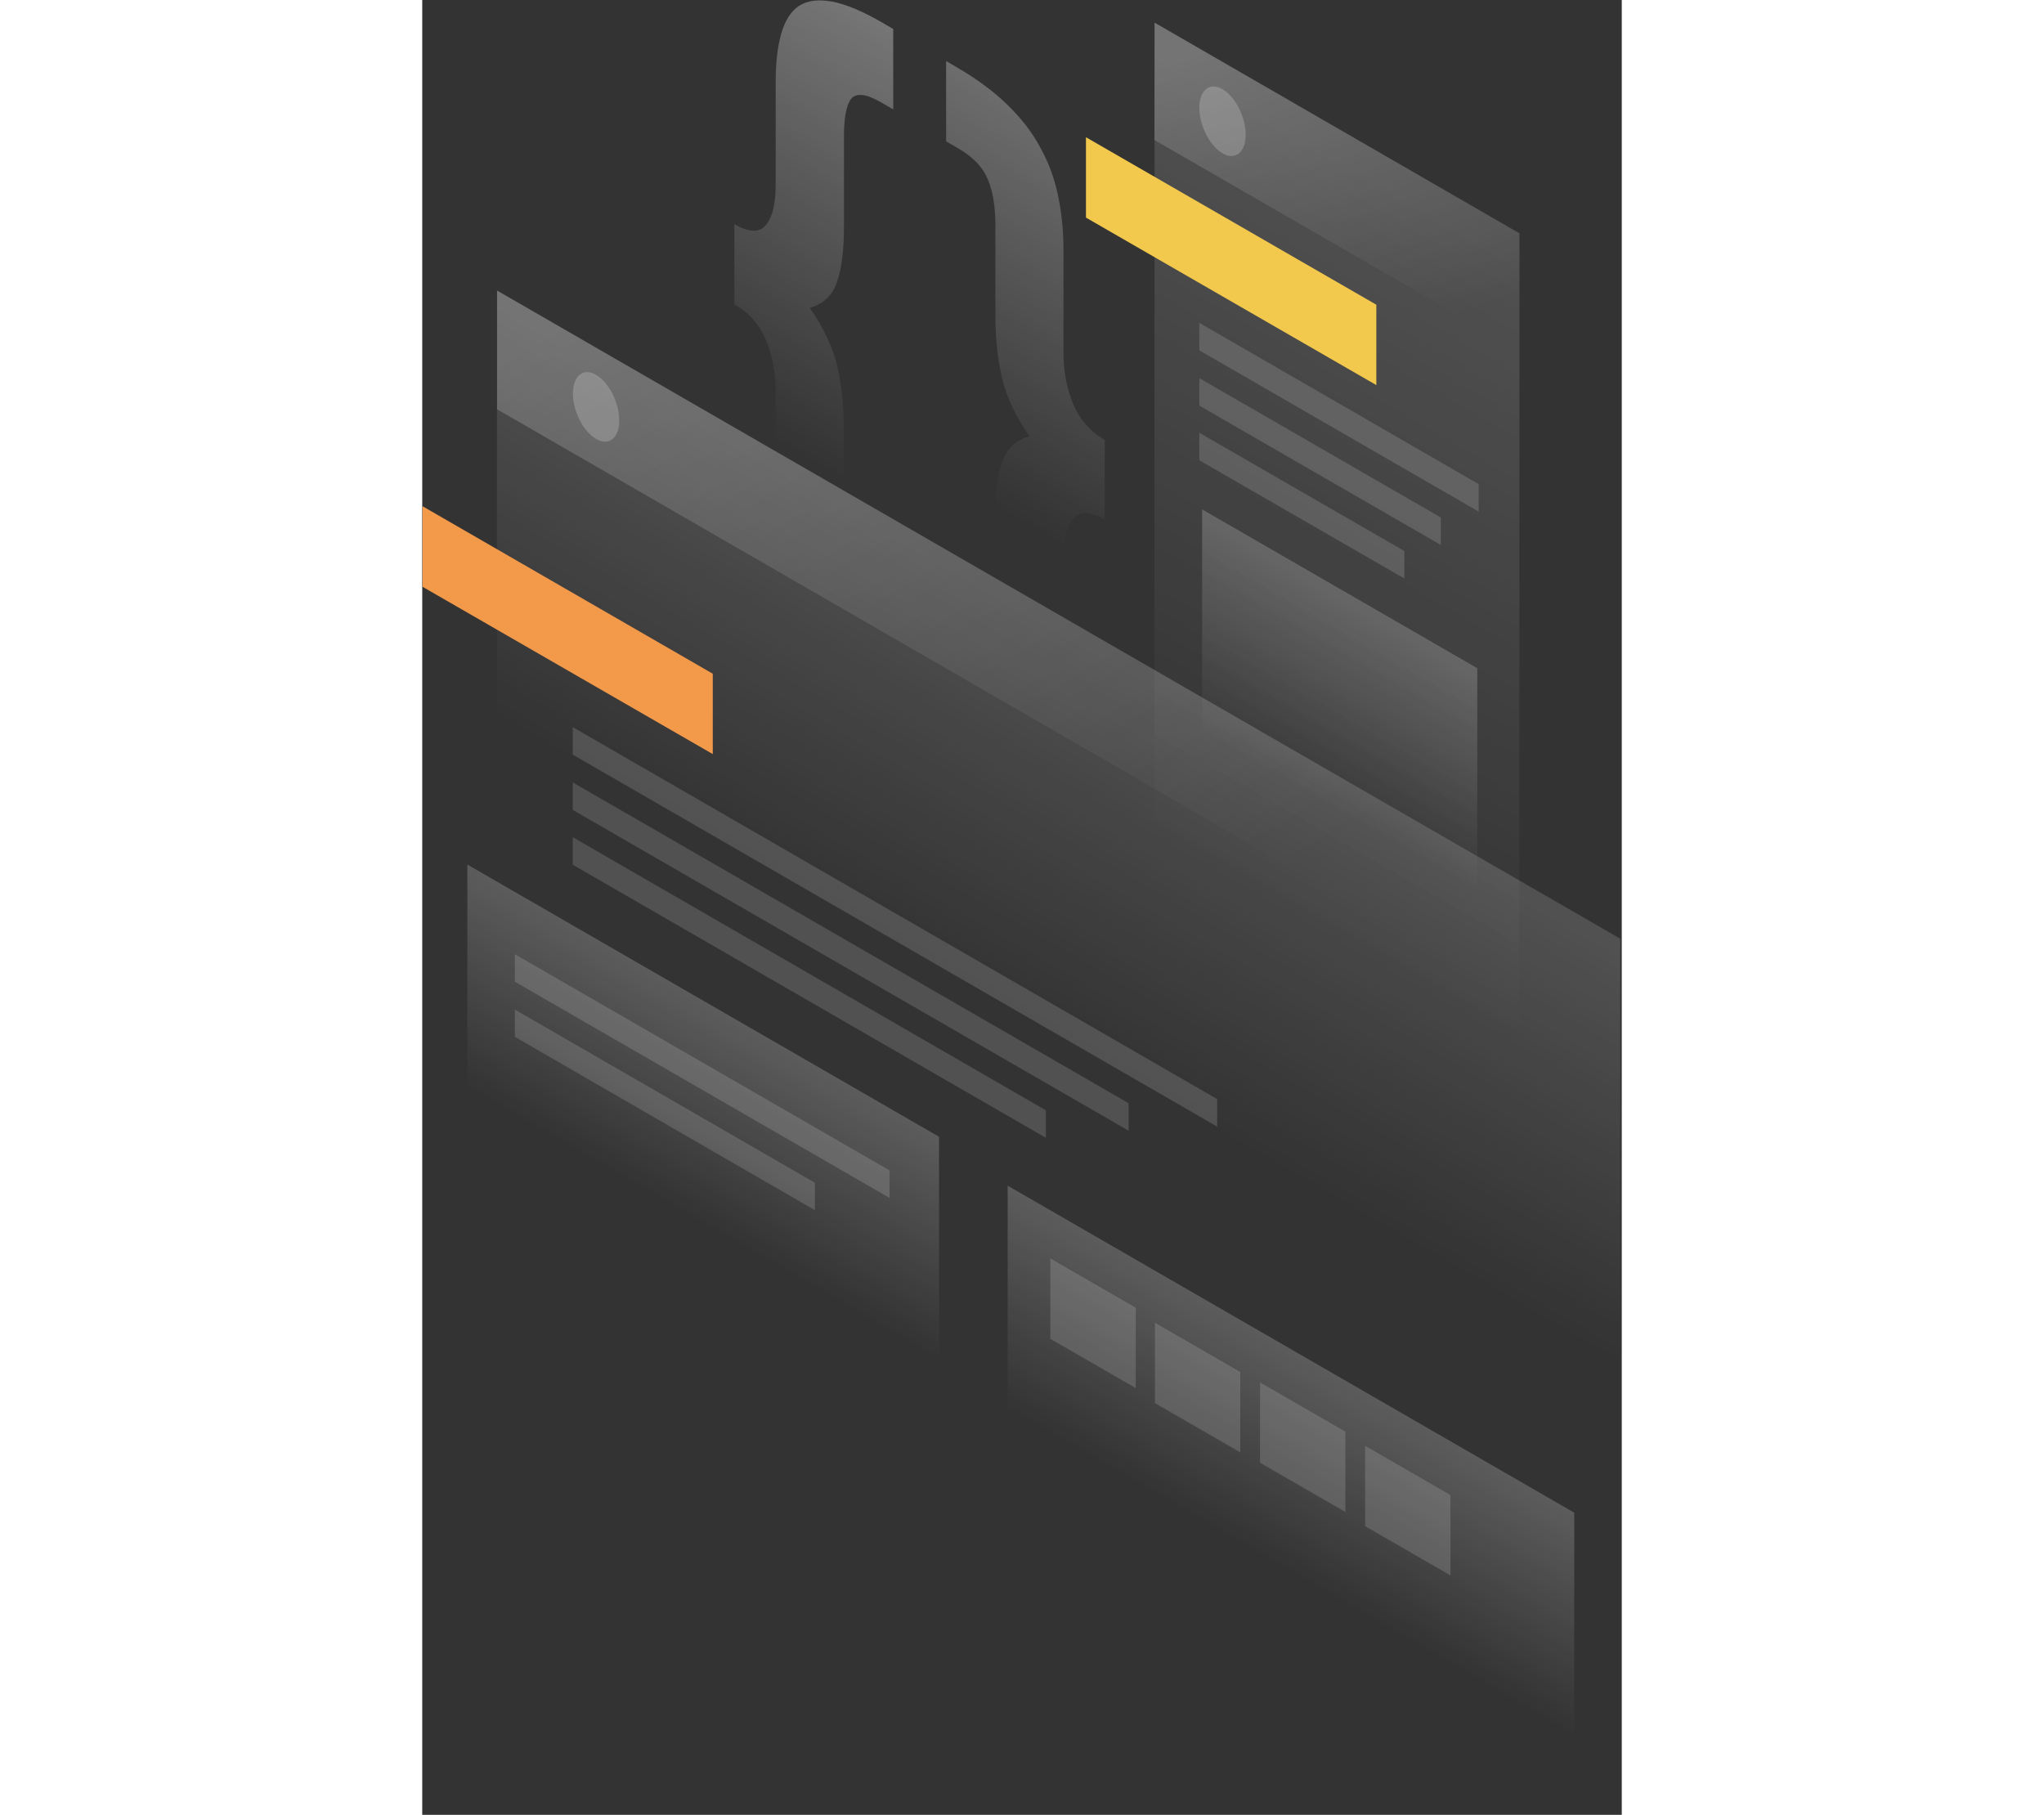 <svg width="794" height="705" viewBox="0 0 694 1050" fill="none" xmlns="http://www.w3.org/2000/svg">
<rect x="0" y="0" width="694" height="1050" fill="#333333" stroke="none"/>
<path opacity="0.4" d="M394.8 300.6C386.3 295.7 380.2 295.6 376.5 300.2C372.7 304.8 370.9 312.6 370.9 323.5V382.5C370.9 393.7 369.9 403 367.8 410.4C365.7 418.1 362.2 423.5 357.4 426.7C352.7 430 346.3 430.8 338.2 429.3C330.3 427.9 320.4 423.7 308.6 416.9L303 413.6V367.1L310.1 371.2C318.6 376.1 324.2 376.7 327 373.2C330 369.7 331.5 362.5 331.5 351.6V299.6C331.5 286 332.8 275.3 335.5 267.5C338.1 259.6 343.4 254.6 351.3 252.4C343.4 241.1 338.1 229.9 335.5 219C332.9 208.1 331.6 195.9 331.6 182.3V130.3C331.6 119.4 330.1 110.4 327.1 103.5C324.3 96.7 318.6 90.8 310.2 85.9L303.1 81.8V35.3L308.7 38.6C320.5 45.4 330.4 52.7 338.3 60.4C346.4 68.2 352.8 76.4 357.5 85.2C362.4 94 365.9 103.4 367.9 113.5C370 123.3 371 133.8 371 145V204C371 214.9 372.9 224.9 376.6 233.8C380.4 242.7 386.5 249.7 394.9 254.5L394.8 300.6Z" fill="url(#paint0_linear)"/>
<path opacity="0.4" d="M180.6 129.7C189.1 134.6 195.2 134.7 198.9 130.1C202.7 125.5 204.5 117.7 204.5 106.8V47.8C204.5 36.6 205.5 27.3 207.6 19.9C209.7 12.2 213.1 6.8 217.8 3.5C222.7 0.3 229.1 -0.5 237 0.9C245.1 2.4 255.1 6.6 266.9 13.5L272.5 16.8V63.3L265.4 59.2C256.9 54.3 251.2 53.6 248.2 57.1C245.4 60.7 244 67.9 244 78.9V130.9C244 144.4 242.7 155.2 240 163C237.4 170.9 232.1 175.9 224.2 178.1C232.1 189.4 237.4 200.6 240 211.5C242.6 222.4 243.9 234.6 243.9 248.2V300.2C243.9 311.1 245.3 320 248.1 326.9C251.1 333.8 256.8 339.8 265.3 344.6L272.4 348.7V395.2L266.8 391.9C255 385.1 245 377.7 236.9 370C229 362.3 222.6 354.1 217.7 345.2C213 336.5 209.6 327.1 207.6 317.1C205.5 307.3 204.5 296.8 204.5 285.6V226.6C204.5 215.7 202.6 205.7 198.9 196.8C195.1 187.9 189 180.9 180.6 176.1V129.7Z" fill="url(#paint1_linear)"/>
<path opacity="0.15" d="M423.7 13.1L634.8 135L634.7 641.1L423.6 519.3L423.7 13.1Z" fill="url(#paint2_linear)"/>
<path d="M384 79.4L552 176.3V222.8L384 125.9V79.4Z" fill="#F2C94C"/>
<path opacity="0.2" d="M451.2 294.7L610.4 386.6V527.3L451.2 435.4V294.7Z" fill="url(#paint3_linear)"/>
<path opacity="0.15" d="M449.6 186.8L611.2 280.1V296L449.6 202.7V186.8Z" fill="white"/>
<path opacity="0.15" d="M449.6 218.8L589.3 299.4V315.3L449.6 234.7V218.8Z" fill="white"/>
<path opacity="0.15" d="M449.6 250.4L568.2 318.8V334.7L449.6 266.3V250.4Z" fill="white"/>
<path opacity="0.2" d="M423.7 13.1L634.8 135V202.8L423.6 81L423.7 13.1Z" fill="url(#paint4_linear)"/>
<path opacity="0.2" d="M476.4 77.9C476.4 88.2 470.4 93 463 88.7C455.6 84.4 449.6 72.7 449.6 62.4C449.6 52.1 455.6 47.3 463 51.6C470.4 55.9 476.4 67.7 476.4 77.9Z" fill="white"/>
<path opacity="0.15" d="M43.3 168.1L693.1 543.1L693 1049.5L43.2 674.5L43.3 168.1Z" fill="url(#paint5_linear)"/>
<path d="M0.2 292.9L168.1 389.8V436.3L0.2 339.5V292.9Z" fill="#F2994A"/>
<path opacity="0.15" d="M87.1 420.7L459.9 635.9V651.8L87.1 436.6V420.7Z" fill="white"/>
<path opacity="0.15" d="M87.1 452.7L408.7 638.3V654.2L87.1 468.6V452.7Z" fill="white"/>
<path opacity="0.15" d="M87.1 484.4L360.8 642.4V658.3L87.1 500.3V484.4Z" fill="white"/>
<path opacity="0.2" d="M338.7 686L666.5 875.2V1015.9L338.7 826.7V686Z" fill="url(#paint6_linear)"/>
<path opacity="0.15" d="M363.4 728.1L412.8 756.6V803.1L363.4 774.6V728.1Z" fill="white"/>
<path opacity="0.15" d="M423.9 765.3L473.3 793.8V840.3L423.9 811.8V765.3Z" fill="white"/>
<path opacity="0.15" d="M484.7 799.8L534.1 828.3V874.8L484.7 846.3V799.8Z" fill="white"/>
<path opacity="0.15" d="M545.5 836.5L594.9 865V911.5L545.5 883V836.5Z" fill="white"/>
<path opacity="0.2" d="M26.1 500.2L299 657.7V798.4L26.1 640.8V500.2Z" fill="url(#paint7_linear)"/>
<path opacity="0.15" d="M53.6 552.1L270.4 677.2V693.1L53.6 568V552.1Z" fill="white"/>
<path opacity="0.15" d="M53.6 584.1L227.2 684.3V700.2L53.6 599.9V584.1Z" fill="white"/>
<path opacity="0.2" d="M43.3 168.1L692.2 542.7V611.3L43.3 236.8V168.1Z" fill="url(#paint8_linear)"/>
<path opacity="0.2" d="M114 243.2C114 253.5 108 258.3 100.6 254C93.2 249.7 87.2 238 87.2 227.7C87.2 217.4 93.2 212.6 100.6 216.9C108 221.2 114 233 114 243.2Z" fill="white"/>
<defs>
<linearGradient id="paint0_linear" x1="452.362" y1="21.266" x2="288.58" y2="305.193" gradientUnits="userSpaceOnUse">
<stop stop-color="white"/>
<stop offset="0.903" stop-color="white" stop-opacity="0"/>
</linearGradient>
<linearGradient id="paint1_linear" x1="357.807" y1="2.017" x2="194.006" y2="285.909" gradientUnits="userSpaceOnUse">
<stop stop-color="white"/>
<stop offset="0.903" stop-color="white" stop-opacity="0"/>
</linearGradient>
<linearGradient id="paint2_linear" x1="638.769" y1="137.3" x2="436.914" y2="487.015" gradientUnits="userSpaceOnUse">
<stop stop-color="white"/>
<stop offset="1" stop-color="white" stop-opacity="0"/>
</linearGradient>
<linearGradient id="paint3_linear" x1="561.284" y1="358.169" x2="505.182" y2="455.364" gradientUnits="userSpaceOnUse">
<stop stop-color="white"/>
<stop offset="1" stop-color="white" stop-opacity="0"/>
</linearGradient>
<linearGradient id="paint4_linear" x1="496.078" y1="14.152" x2="560.443" y2="196.377" gradientUnits="userSpaceOnUse">
<stop stop-color="white"/>
<stop offset="1" stop-color="white" stop-opacity="0"/>
</linearGradient>
<linearGradient id="paint5_linear" x1="477.784" y1="418.833" x2="370.865" y2="604.115" gradientUnits="userSpaceOnUse">
<stop stop-color="white"/>
<stop offset="1" stop-color="white" stop-opacity="0"/>
</linearGradient>
<linearGradient id="paint6_linear" x1="533.094" y1="798.18" x2="476.992" y2="895.376" gradientUnits="userSpaceOnUse">
<stop stop-color="white"/>
<stop offset="1" stop-color="white" stop-opacity="0"/>
</linearGradient>
<linearGradient id="paint7_linear" x1="192.997" y1="596.485" x2="136.895" y2="693.681" gradientUnits="userSpaceOnUse">
<stop stop-color="white"/>
<stop offset="1" stop-color="white" stop-opacity="0"/>
</linearGradient>
<linearGradient id="paint8_linear" x1="204.306" y1="112.826" x2="450.699" y2="530.203" gradientUnits="userSpaceOnUse">
<stop stop-color="white"/>
<stop offset="1" stop-color="white" stop-opacity="0"/>
</linearGradient>
</defs>
</svg>
